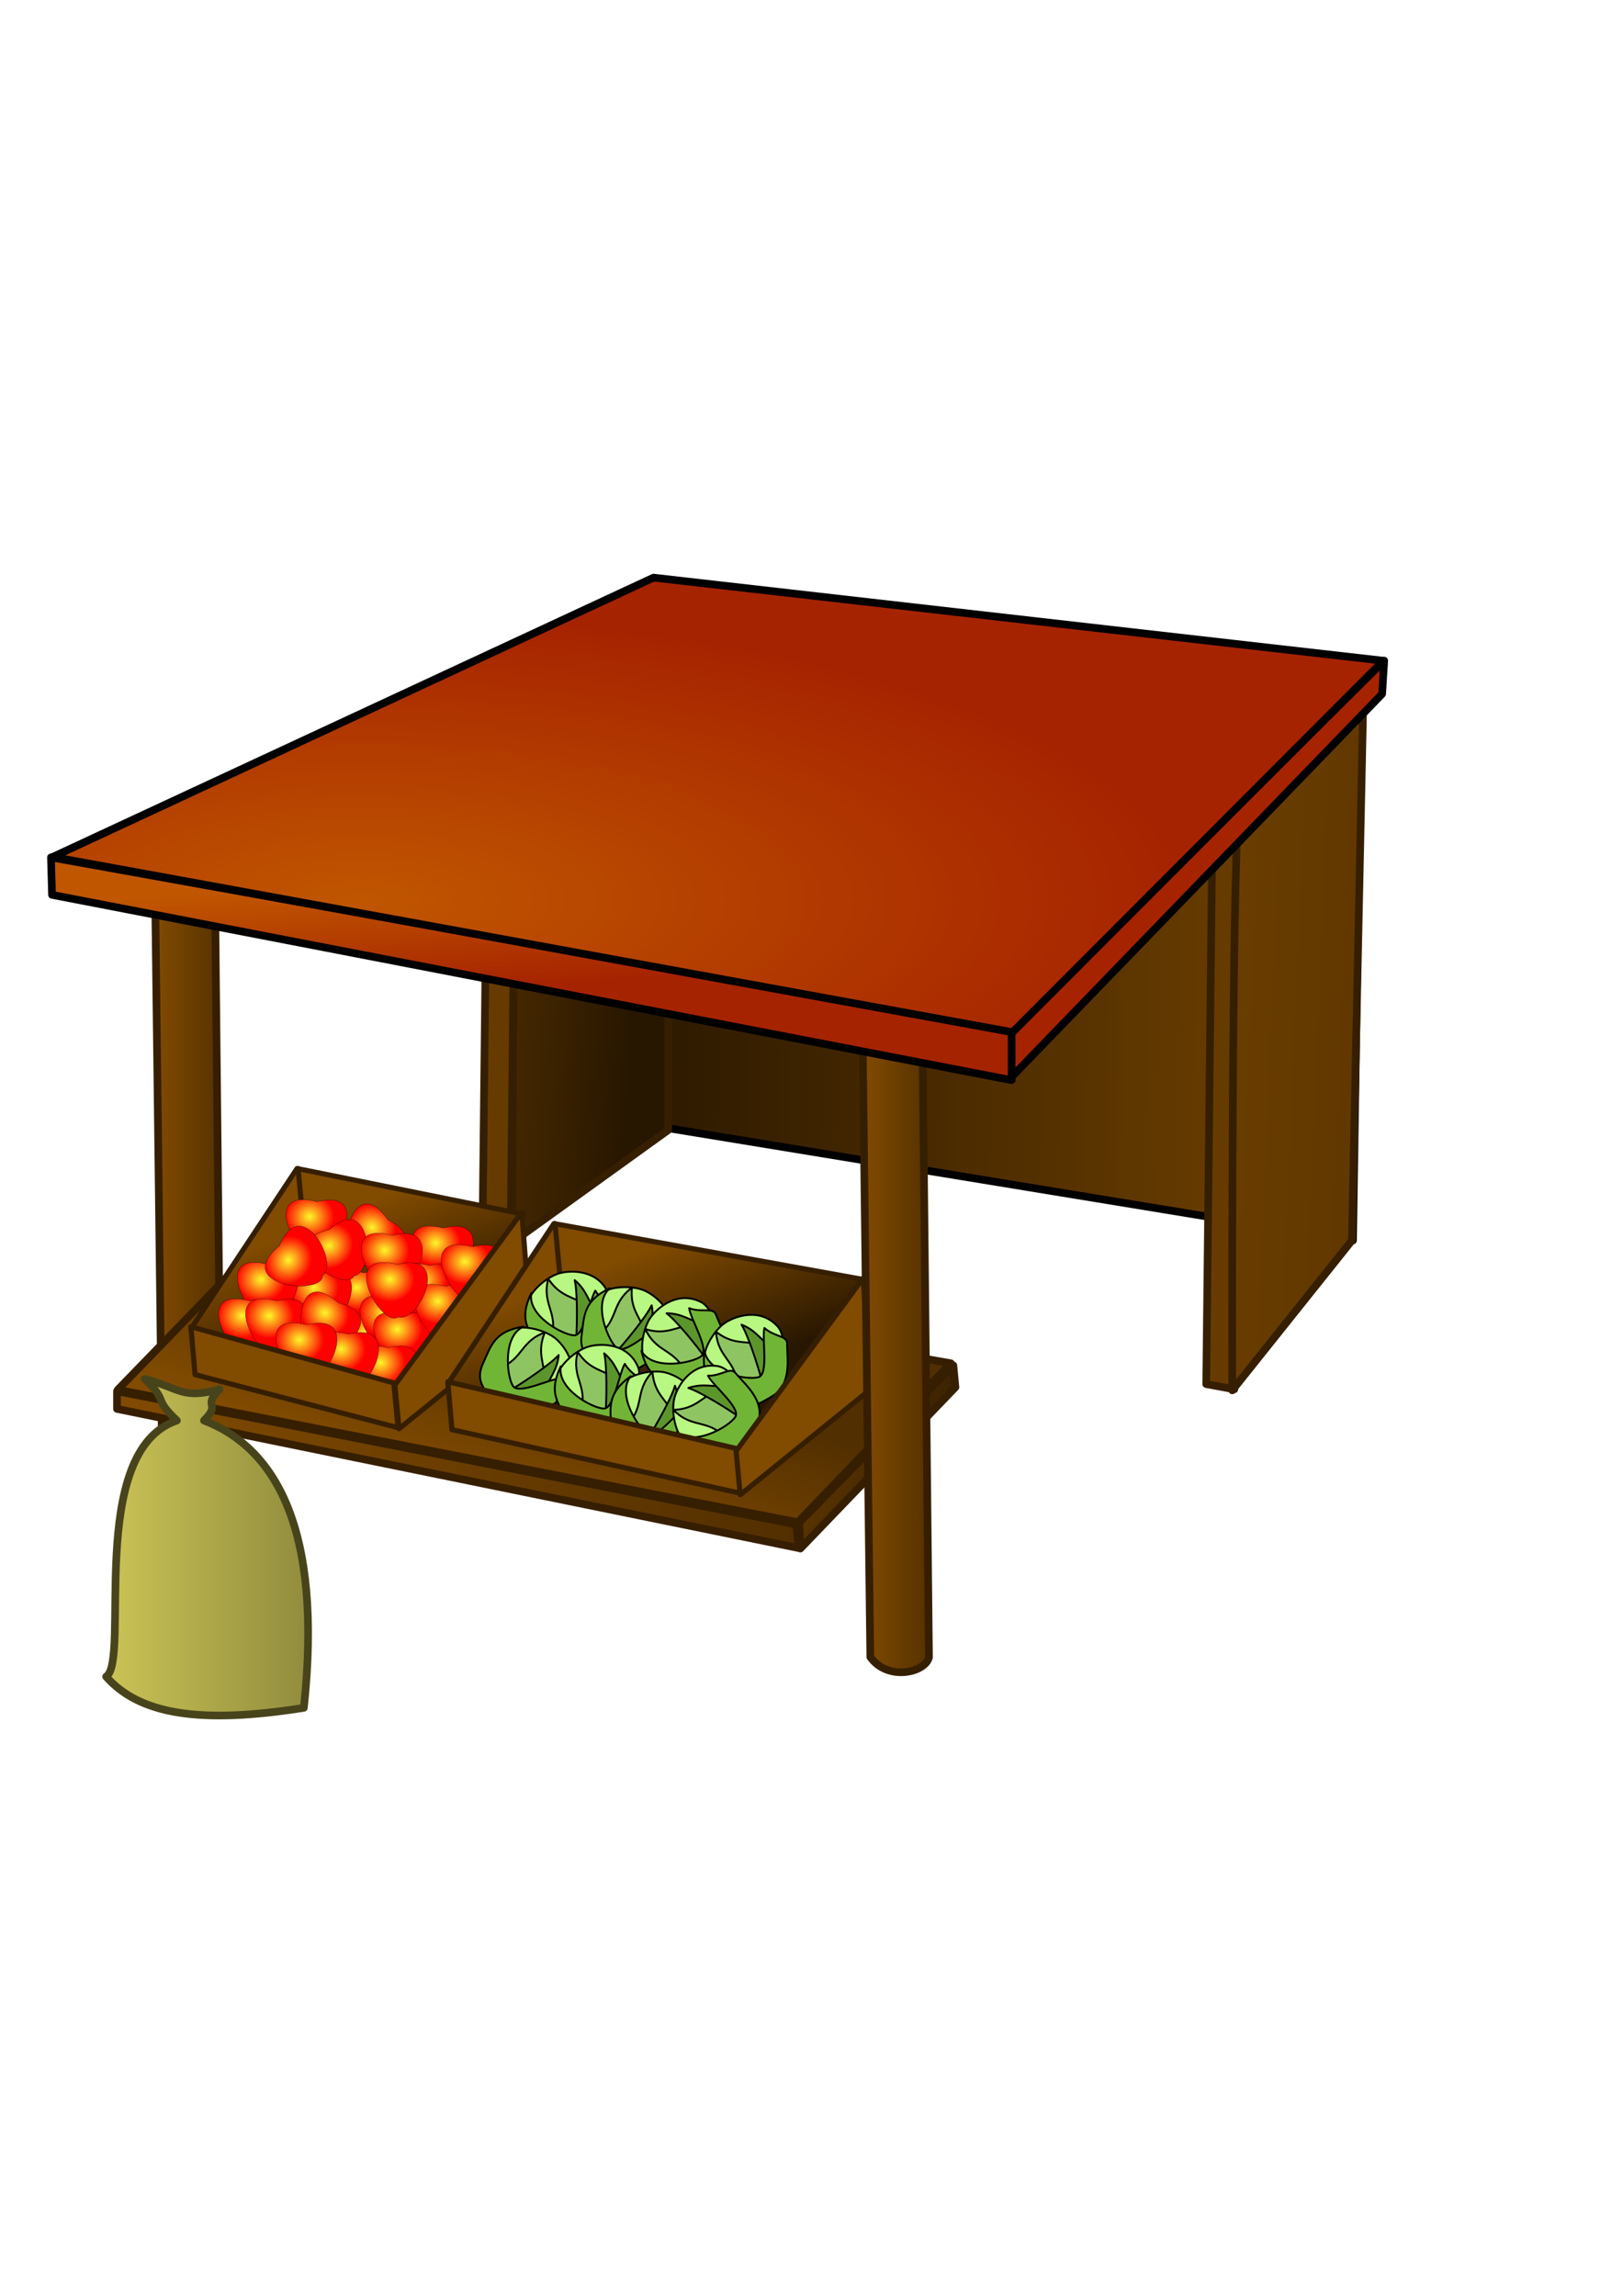 <?xml version="1.0" encoding="UTF-8" standalone="no"?>
<!DOCTYPE svg PUBLIC "-//W3C//DTD SVG 20010904//EN"
"http://www.w3.org/TR/2001/REC-SVG-20010904/DTD/svg10.dtd">
<!-- Created with Inkscape (http://www.inkscape.org/) -->
<svg
   width="210mm"
   height="297mm"
   xmlns="http://www.w3.org/2000/svg"
   xmlns:cc="http://web.resource.org/cc/"
   xmlns:inkscape="http://www.inkscape.org/namespaces/inkscape"
   xmlns:sodipodi="http://sodipodi.sourceforge.net/DTD/sodipodi-0.dtd"
   xmlns:rdf="http://www.w3.org/1999/02/22-rdf-syntax-ns#"
   xmlns:dc="http://purl.org/dc/elements/1.1/"
   xmlns:xlink="http://www.w3.org/1999/xlink"
   id="svg21600"
   sodipodi:version="0.32"
   inkscape:version="0.40"
   sodipodi:docbase="/home/egore/workspace"
   sodipodi:docname="markt.svg">
  <defs
     id="defs3">
    <linearGradient
       id="linearGradient35545">
      <stop
         style="stop-color:#d1ca59;stop-opacity:1;"
         offset="0"
         id="stop35546" />
      <stop
         style="stop-color:#8e893c;stop-opacity:1;"
         offset="1"
         id="stop35547" />
    </linearGradient>
    <linearGradient
       id="linearGradient31133">
      <stop
         style="stop-color:#c05600;stop-opacity:1;"
         offset="0"
         id="stop31134" />
      <stop
         style="stop-color:#a62300;stop-opacity:1;"
         offset="1"
         id="stop31135" />
    </linearGradient>
    <linearGradient
       id="linearGradient29870">
      <stop
         style="stop-color:#814b00;stop-opacity:1;"
         offset="0"
         id="stop29871" />
      <stop
         style="stop-color:#522f00;stop-opacity:1;"
         offset="1"
         id="stop29872" />
    </linearGradient>
    <linearGradient
       id="linearGradient24748">
      <stop
         style="stop-color:#fff829;stop-opacity:1;"
         offset="0"
         id="stop24749" />
      <stop
         style="stop-color:#ff0000;stop-opacity:1;"
         offset="1"
         id="stop24750" />
    </linearGradient>
    <linearGradient
       id="linearGradient22868">
      <stop
         style="stop-color:#814b00;stop-opacity:1;"
         offset="0"
         id="stop22869" />
      <stop
         style="stop-color:#271600;stop-opacity:1;"
         offset="1"
         id="stop22870" />
    </linearGradient>
    <linearGradient
       inkscape:collect="always"
       xlink:href="#linearGradient22868"
       id="linearGradient22867"
       gradientTransform="matrix(1.23,0,0,0.813,0.72,-15.835)"
       x1="126.1"
       y1="755.07"
       x2="167.12"
       y2="824.354"
       gradientUnits="userSpaceOnUse" />
    <radialGradient
       inkscape:collect="always"
       xlink:href="#linearGradient24748"
       id="radialGradient24747"
       gradientTransform="matrix(0.399,0,0,0.364,75.407,287.969)"
       cx="190.508"
       cy="843.124"
       fx="190.508"
       fy="843.124"
       r="30.24"
       gradientUnits="userSpaceOnUse" />
    <radialGradient
       inkscape:collect="always"
       xlink:href="#linearGradient24748"
       id="radialGradient24752"
       gradientUnits="userSpaceOnUse"
       gradientTransform="matrix(0.303,0.26,-0.237,0.277,324.122,317.1)"
       cx="190.508"
       cy="843.124"
       fx="190.508"
       fy="843.124"
       r="30.24" />
    <radialGradient
       inkscape:collect="always"
       xlink:href="#linearGradient24748"
       id="radialGradient24754"
       gradientUnits="userSpaceOnUse"
       gradientTransform="matrix(0.399,0,0,0.364,98.394,322.724)"
       cx="190.508"
       cy="843.124"
       fx="190.508"
       fy="843.124"
       r="30.24" />
    <radialGradient
       inkscape:collect="always"
       xlink:href="#linearGradient24748"
       id="radialGradient24756"
       gradientUnits="userSpaceOnUse"
       gradientTransform="matrix(0.399,0,0,0.364,77.526,322.724)"
       cx="190.508"
       cy="843.124"
       fx="190.508"
       fy="843.124"
       r="30.24" />
    <radialGradient
       inkscape:collect="always"
       xlink:href="#linearGradient24748"
       id="radialGradient24758"
       gradientUnits="userSpaceOnUse"
       gradientTransform="matrix(0.399,0,0,0.364,51.569,318.652)"
       cx="190.508"
       cy="843.124"
       fx="190.508"
       fy="843.124"
       r="30.24" />
    <radialGradient
       inkscape:collect="always"
       xlink:href="#linearGradient24748"
       id="radialGradient24760"
       gradientUnits="userSpaceOnUse"
       gradientTransform="matrix(0.354,-0.183,0.167,0.323,-47.322,371.688)"
       cx="190.508"
       cy="843.124"
       fx="190.508"
       fy="843.124"
       r="30.24" />
    <radialGradient
       inkscape:collect="always"
       xlink:href="#linearGradient24748"
       id="radialGradient24762"
       gradientUnits="userSpaceOnUse"
       gradientTransform="matrix(0.399,0,0,0.364,137.075,300.838)"
       cx="190.508"
       cy="843.124"
       fx="190.508"
       fy="843.124"
       r="30.24" />
    <radialGradient
       inkscape:collect="always"
       xlink:href="#linearGradient24748"
       id="radialGradient24764"
       gradientUnits="userSpaceOnUse"
       gradientTransform="matrix(0.235,-0.323,0.295,0.214,-152.453,497.25)"
       cx="190.508"
       cy="843.124"
       fx="190.508"
       fy="843.124"
       r="30.24" />
    <radialGradient
       inkscape:collect="always"
       xlink:href="#linearGradient24748"
       id="radialGradient24766"
       gradientUnits="userSpaceOnUse"
       gradientTransform="matrix(0.399,0,0,0.364,42.408,336.466)"
       cx="190.508"
       cy="843.124"
       fx="190.508"
       fy="843.124"
       r="30.24" />
    <radialGradient
       inkscape:collect="always"
       xlink:href="#linearGradient24748"
       id="radialGradient24768"
       gradientUnits="userSpaceOnUse"
       gradientTransform="matrix(0.399,0,0,0.364,55.641,336.466)"
       cx="190.508"
       cy="843.124"
       fx="190.508"
       fy="843.124"
       r="30.24" />
    <radialGradient
       inkscape:collect="always"
       xlink:href="#linearGradient24748"
       id="radialGradient24770"
       gradientUnits="userSpaceOnUse"
       gradientTransform="matrix(0.399,0,0,0.364,102.975,344.609)"
       cx="190.508"
       cy="843.124"
       fx="190.508"
       fy="843.124"
       r="30.24" />
    <radialGradient
       inkscape:collect="always"
       xlink:href="#linearGradient24748"
       id="radialGradient24772"
       gradientUnits="userSpaceOnUse"
       gradientTransform="matrix(0.355,0.182,-0.166,0.324,231.19,334.081)"
       cx="190.508"
       cy="843.124"
       fx="190.508"
       fy="843.124"
       r="30.24" />
    <radialGradient
       inkscape:collect="always"
       xlink:href="#linearGradient24748"
       id="radialGradient24774"
       gradientUnits="userSpaceOnUse"
       gradientTransform="matrix(0.399,0,0,0.364,112.136,304.401)"
       cx="190.508"
       cy="843.124"
       fx="190.508"
       fy="843.124"
       r="30.24" />
    <radialGradient
       inkscape:collect="always"
       xlink:href="#linearGradient24748"
       id="radialGradient24776"
       gradientUnits="userSpaceOnUse"
       gradientTransform="matrix(0.399,0,0,0.364,111.627,334.939)"
       cx="190.508"
       cy="843.124"
       fx="190.508"
       fy="843.124"
       r="30.24" />
    <radialGradient
       inkscape:collect="always"
       xlink:href="#linearGradient24748"
       id="radialGradient24778"
       gradientUnits="userSpaceOnUse"
       gradientTransform="matrix(0.399,0,0,0.364,130.459,319.161)"
       cx="190.508"
       cy="843.124"
       fx="190.508"
       fy="843.124"
       r="30.24" />
    <radialGradient
       inkscape:collect="always"
       xlink:href="#linearGradient24748"
       id="radialGradient24780"
       gradientUnits="userSpaceOnUse"
       gradientTransform="matrix(0.399,0,0,0.364,118.243,343.082)"
       cx="190.508"
       cy="843.124"
       fx="190.508"
       fy="843.124"
       r="30.24" />
    <radialGradient
       inkscape:collect="always"
       xlink:href="#linearGradient24748"
       id="radialGradient24782"
       gradientUnits="userSpaceOnUse"
       gradientTransform="matrix(0.399,0,0,0.364,110.1,359.369)"
       cx="190.508"
       cy="843.124"
       fx="190.508"
       fy="843.124"
       r="30.24" />
    <radialGradient
       inkscape:collect="always"
       xlink:href="#linearGradient24748"
       id="radialGradient24784"
       gradientUnits="userSpaceOnUse"
       gradientTransform="matrix(0.399,0,0,0.364,90.759,352.752)"
       cx="190.508"
       cy="843.124"
       fx="190.508"
       fy="843.124"
       r="30.24" />
    <radialGradient
       inkscape:collect="always"
       xlink:href="#linearGradient24748"
       id="radialGradient24786"
       gradientUnits="userSpaceOnUse"
       gradientTransform="matrix(0.399,0,0,0.364,70.401,348.172)"
       cx="190.508"
       cy="843.124"
       fx="190.508"
       fy="843.124"
       r="30.24" />
    <radialGradient
       inkscape:collect="always"
       xlink:href="#linearGradient24748"
       id="radialGradient24788"
       gradientUnits="userSpaceOnUse"
       gradientTransform="matrix(0.399,0,0,0.364,138.093,329.34)"
       cx="190.508"
       cy="843.124"
       fx="190.508"
       fy="843.124"
       r="30.24" />
    <radialGradient
       inkscape:collect="always"
       xlink:href="#linearGradient24748"
       id="radialGradient24790"
       gradientUnits="userSpaceOnUse"
       gradientTransform="matrix(0.399,0,0,0.364,151.326,309.999)"
       cx="190.508"
       cy="843.124"
       fx="190.508"
       fy="843.124"
       r="30.24" />
    <radialGradient
       inkscape:collect="always"
       xlink:href="#linearGradient24748"
       id="radialGradient24792"
       gradientUnits="userSpaceOnUse"
       gradientTransform="matrix(0.399,0,0,0.364,114.681,318.652)"
       cx="190.508"
       cy="843.124"
       fx="190.508"
       fy="843.124"
       r="30.24" />
    <linearGradient
       inkscape:collect="always"
       xlink:href="#linearGradient22868"
       id="linearGradient24797"
       gradientUnits="userSpaceOnUse"
       gradientTransform="matrix(1.23,0,0,0.813,126.357,11.09)"
       x1="126.1"
       y1="755.07"
       x2="167.12"
       y2="824.354" />
    <linearGradient
       inkscape:collect="always"
       xlink:href="#linearGradient29870"
       id="linearGradient29869"
       gradientTransform="scale(0.336,2.978)"
       x1="1255.657"
       y1="214.57"
       x2="1360.813"
       y2="214.57"
       gradientUnits="userSpaceOnUse" />
    <linearGradient
       inkscape:collect="always"
       xlink:href="#linearGradient29870"
       id="linearGradient29874"
       gradientUnits="userSpaceOnUse"
       gradientTransform="matrix(0.336,0,0,2.978,-345.9,-62.2)"
       x1="1255.657"
       y1="214.57"
       x2="1360.813"
       y2="214.57" />
    <linearGradient
       inkscape:collect="always"
       xlink:href="#linearGradient29870"
       id="linearGradient30511"
       gradientTransform="matrix(1.711,0,0,0.585,0.72,-15.835)"
       x1="119.49"
       y1="1257.96"
       x2="194.446"
       y2="1185.126"
       gradientUnits="userSpaceOnUse" />
    <radialGradient
       inkscape:collect="always"
       xlink:href="#linearGradient31133"
       id="radialGradient31137"
       gradientTransform="scale(1.702,0.588)"
       cx="104.189"
       cy="748.384"
       fx="104.189"
       fy="748.384"
       r="236.485"
       gradientUnits="userSpaceOnUse" />
    <linearGradient
       inkscape:collect="always"
       xlink:href="#linearGradient31133"
       id="linearGradient31141"
       gradientTransform="scale(2.038,0.491)"
       x1="140.696"
       y1="862.762"
       x2="171.543"
       y2="968.933"
       gradientUnits="userSpaceOnUse" />
    <linearGradient
       inkscape:collect="always"
       xlink:href="#linearGradient31133"
       id="linearGradient31152"
       gradientTransform="scale(0.938,1.066)"
       x1="712.779"
       y1="441.783"
       x2="673.933"
       y2="426.684"
       gradientUnits="userSpaceOnUse" />
    <linearGradient
       inkscape:collect="always"
       xlink:href="#linearGradient29870"
       id="linearGradient31778"
       gradientTransform="scale(0.268,3.729)"
       x1="1733.066"
       y1="114.17"
       x2="2606.508"
       y2="171.633"
       gradientUnits="userSpaceOnUse" />
    <linearGradient
       inkscape:collect="always"
       xlink:href="#linearGradient29870"
       id="linearGradient32403"
       gradientTransform="scale(0.452,2.21)"
       x1="996.079"
       y1="161.88"
       x2="1675.938"
       y2="302.631"
       gradientUnits="userSpaceOnUse" />
    <linearGradient
       inkscape:collect="always"
       xlink:href="#linearGradient29870"
       id="linearGradient32405"
       gradientUnits="userSpaceOnUse"
       gradientTransform="matrix(0.268,0,0,3.729,-353.984,-67.692)"
       x1="1733.066"
       y1="114.17"
       x2="2606.508"
       y2="171.633" />
    <linearGradient
       inkscape:collect="always"
       xlink:href="#linearGradient22868"
       id="linearGradient33030"
       gradientTransform="scale(0.653,1.532)"
       x1="205.167"
       y1="302.021"
       x2="473.856"
       y2="338.276"
       gradientUnits="userSpaceOnUse" />
    <linearGradient
       inkscape:collect="always"
       xlink:href="#linearGradient22868"
       id="linearGradient33034"
       gradientTransform="scale(1.067,0.937)"
       x1="682.992"
       y1="487.965"
       x2="273.889"
       y2="483.083"
       gradientUnits="userSpaceOnUse" />
    <linearGradient
       inkscape:collect="always"
       xlink:href="#linearGradient29870"
       id="linearGradient33660"
       gradientTransform="scale(2.082,0.48)"
       x1="27.412"
       y1="1495.893"
       x2="187.646"
       y2="1495.893"
       gradientUnits="userSpaceOnUse" />
    <linearGradient
       inkscape:collect="always"
       xlink:href="#linearGradient22868"
       id="linearGradient34297"
       gradientTransform="scale(0.926,1.079)"
       x1="375.929"
       y1="639.636"
       x2="507.892"
       y2="699.895"
       gradientUnits="userSpaceOnUse" />
    <linearGradient
       inkscape:collect="always"
       xlink:href="#linearGradient35545"
       id="linearGradient35544"
       gradientTransform="matrix(0.789,0,0,1.267,3.543,8.526513e-14)"
       x1="47.358"
       y1="603.535"
       x2="193.403"
       y2="603.535"
       gradientUnits="userSpaceOnUse" />
  </defs>
  <sodipodi:namedview
     id="base"
     pagecolor="#ffffff"
     bordercolor="#666666"
     borderopacity="1.0"
     inkscape:pageopacity="0.0"
     inkscape:pageshadow="2"
     inkscape:zoom="0.43415836"
     inkscape:cx="293.82024"
     inkscape:cy="356.73241"
     inkscape:current-layer="layer1"
     inkscape:window-width="1270"
     inkscape:window-height="994"
     inkscape:window-x="0"
     inkscape:window-y="5" />
  <g
     inkscape:label="Layer 1"
     inkscape:groupmode="layer"
     id="layer1">
    <path
       style="fill:url(#linearGradient32405);fill-opacity:1;fill-rule:evenodd;stroke:#361f00;stroke-width:3.75;stroke-linecap:round;stroke-linejoin:round;stroke-miterlimit:4;stroke-opacity:1;"
       d="M 238.958,333.705 L 235.905,609.055 L 249.647,611.6 L 252.701,329.634 L 238.958,333.705 z "
       id="path32404"
       sodipodi:nodetypes="ccccc"
       inkscape:export-filename="/home/egore/workspace/market.png"
       inkscape:export-xdpi="8.7799997"
       inkscape:export-ydpi="8.7799997" />
    <path
       style="fill:url(#linearGradient33034);fill-opacity:1.0;fill-rule:evenodd;stroke:#000000;stroke-width:3.75;stroke-linecap:round;stroke-linejoin:round;stroke-opacity:1;stroke-miterlimit:4;stroke-dasharray:none;"
       d="M 326.246,551.542 L 661.653,606.51 L 665.725,345.92 L 325.737,308.257 L 326.246,551.542 z "
       id="path21617"
       sodipodi:nodetypes="ccccc"
       inkscape:export-filename="/home/egore/workspace/market.png"
       inkscape:export-xdpi="8.7799997"
       inkscape:export-ydpi="8.7799997" />
    <path
       style="fill:url(#linearGradient31778);fill-opacity:1.0;fill-rule:evenodd;stroke:#361f00;stroke-width:3.75;stroke-linecap:round;stroke-linejoin:round;stroke-miterlimit:4;stroke-opacity:1;"
       d="M 592.943,401.398 L 589.889,676.747 L 603.631,679.292 L 606.685,397.326 L 592.943,401.398 z "
       id="path31153"
       sodipodi:nodetypes="ccccc"
       inkscape:export-filename="/home/egore/workspace/market.png"
       inkscape:export-xdpi="8.7799997"
       inkscape:export-ydpi="8.7799997" />
    <path
       style="fill:url(#linearGradient29874);fill-opacity:1;fill-rule:evenodd;stroke:#361f00;stroke-width:3.75;stroke-linecap:round;stroke-linejoin:round;stroke-miterlimit:4;stroke-opacity:1;"
       d="M 75.871,438.045 L 79.717,747.989 C 88.076,759.803 106.512,755.783 108.394,748.163 L 105.216,443.032 L 75.871,438.045 z "
       id="path29873"
       sodipodi:nodetypes="ccccc"
       inkscape:export-filename="/home/egore/workspace/market.png"
       inkscape:export-xdpi="8.7799997"
       inkscape:export-ydpi="8.7799997" />
    <path
       style="fill:url(#linearGradient30511);fill-opacity:1;fill-rule:evenodd;stroke:#361f00;stroke-width:3.75;stroke-linecap:round;stroke-linejoin:round;stroke-miterlimit:4;stroke-opacity:1;"
       d="M 57.583,679.514 L 127.402,607.536 L 464.98,666.558 L 390.123,744.295 L 57.583,679.514 z "
       id="path29885"
       inkscape:export-filename="/home/egore/workspace/market.png"
       inkscape:export-xdpi="8.7799997"
       inkscape:export-ydpi="8.7799997" />
    <path
       style="fill:url(#linearGradient33030);fill-opacity:1.0;fill-rule:evenodd;stroke:#361f00;stroke-width:3.75;stroke-linecap:round;stroke-linejoin:round;stroke-opacity:1;stroke-miterlimit:4;stroke-dasharray:none;"
       d="M 251.428,423.283 L 250.41,607.528 L 326.755,552.56 L 326.755,434.48 L 251.428,423.283 z "
       id="path21616"
       inkscape:export-filename="/home/egore/workspace/market.png"
       inkscape:export-xdpi="8.7799997"
       inkscape:export-ydpi="8.7799997" />
    <path
       style="fill:url(#linearGradient32403);fill-opacity:1.0;fill-rule:evenodd;stroke:#361f00;stroke-width:3.75;stroke-linecap:round;stroke-linejoin:round;stroke-opacity:1;stroke-miterlimit:4;stroke-dasharray:none;"
       d="M 605.158,402.924 C 602.104,474.179 602.613,679.801 602.613,679.801 L 661.144,606.51 L 666.743,339.813 L 605.158,402.924 z "
       id="path21613"
       sodipodi:nodetypes="ccccc"
       inkscape:export-filename="/home/egore/workspace/market.png"
       inkscape:export-xdpi="8.7799997"
       inkscape:export-ydpi="8.7799997" />
    <path
       style="fill:url(#linearGradient31152);fill-opacity:1.0;fill-rule:evenodd;stroke:#000000;stroke-width:3.75;stroke-linecap:round;stroke-linejoin:round;stroke-opacity:1;stroke-miterlimit:4;stroke-dasharray:none;"
       d="M 676.922,323.017 L 675.904,339.304 L 494.204,527.112 L 494.204,504.717 L 676.922,323.017 z "
       id="path21611"
       sodipodi:nodetypes="ccccc"
       inkscape:export-filename="/home/egore/workspace/market.png"
       inkscape:export-xdpi="8.7799997"
       inkscape:export-ydpi="8.7799997" />
    <path
       style="fill:url(#linearGradient22867);fill-opacity:1;fill-rule:evenodd;stroke:#361f00;stroke-width:2.5;stroke-linecap:round;stroke-linejoin:round;stroke-miterlimit:4;stroke-opacity:1"
       d="M 93.351,649.714 L 145.265,571.334 L 256.22,593.728 L 195.144,678.216 L 93.351,649.714 z "
       id="path21619"
       inkscape:export-filename="/home/egore/workspace/market.png"
       inkscape:export-xdpi="8.7799997"
       inkscape:export-ydpi="8.7799997" />
    <path
       style="fill:none;fill-opacity:0.75;fill-rule:evenodd;stroke:#361f00;stroke-width:2.5;stroke-linecap:round;stroke-linejoin:round;stroke-miterlimit:4;stroke-opacity:1"
       d="M 145.774,571.334 L 151.373,630.883"
       id="path22872"
       sodipodi:nodetypes="cc"
       inkscape:export-filename="/home/egore/workspace/market.png"
       inkscape:export-xdpi="8.7799997"
       inkscape:export-ydpi="8.7799997" />
    <path
       style="fill:url(#radialGradient24747);fill-opacity:1;fill-rule:evenodd;stroke:#000000;stroke-width:0.095pt;stroke-linecap:butt;stroke-linejoin:miter;stroke-opacity:1"
       d="M 155.443,613.171 C 147.793,619.427 124.846,579.877 155.069,587.545 C 182.308,580.886 165.33,616.803 155.443,613.171 z "
       id="path23494"
       sodipodi:nodetypes="ccc"
       inkscape:export-filename="/home/egore/workspace/market.png"
       inkscape:export-xdpi="8.7799997"
       inkscape:export-ydpi="8.7799997" />
    <path
       style="fill:url(#radialGradient24752);fill-opacity:1;fill-rule:evenodd;stroke:#000000;stroke-width:0.095pt;stroke-linecap:butt;stroke-linejoin:miter;stroke-opacity:1"
       d="M 173.414,616.181 C 163.535,615.958 171.826,570.991 189.797,596.472 C 214.818,609.129 178.563,625.371 173.414,616.181 z "
       id="path24751"
       sodipodi:nodetypes="ccc"
       inkscape:export-filename="/home/egore/workspace/market.png"
       inkscape:export-xdpi="8.7799997"
       inkscape:export-ydpi="8.7799997" />
    <path
       style="fill:url(#radialGradient24754);fill-opacity:1;fill-rule:evenodd;stroke:#000000;stroke-width:0.095pt;stroke-linecap:butt;stroke-linejoin:miter;stroke-opacity:1"
       d="M 178.429,647.926 C 170.78,654.181 147.833,614.632 178.056,622.3 C 205.295,615.641 188.317,651.558 178.429,647.926 z "
       id="path24753"
       sodipodi:nodetypes="ccc"
       inkscape:export-filename="/home/egore/workspace/market.png"
       inkscape:export-xdpi="8.7799997"
       inkscape:export-ydpi="8.7799997" />
    <path
       style="fill:url(#radialGradient24756);fill-opacity:1;fill-rule:evenodd;stroke:#000000;stroke-width:0.095pt;stroke-linecap:butt;stroke-linejoin:miter;stroke-opacity:1"
       d="M 157.562,647.926 C 149.913,654.181 126.966,614.632 157.189,622.3 C 184.427,615.641 167.45,651.558 157.562,647.926 z "
       id="path24755"
       sodipodi:nodetypes="ccc"
       inkscape:export-filename="/home/egore/workspace/market.png"
       inkscape:export-xdpi="8.7799997"
       inkscape:export-ydpi="8.7799997" />
    <path
       style="fill:url(#radialGradient24758);fill-opacity:1;fill-rule:evenodd;stroke:#000000;stroke-width:0.095pt;stroke-linecap:butt;stroke-linejoin:miter;stroke-opacity:1"
       d="M 131.605,643.854 C 123.956,650.11 101.008,610.56 131.232,618.228 C 158.47,611.569 141.493,647.487 131.605,643.854 z "
       id="path24757"
       sodipodi:nodetypes="ccc"
       inkscape:export-filename="/home/egore/workspace/market.png"
       inkscape:export-xdpi="8.7799997"
       inkscape:export-ydpi="8.7799997" />
    <path
       style="fill:url(#radialGradient24760);fill-opacity:1;fill-rule:evenodd;stroke:#000000;stroke-width:0.095pt;stroke-linecap:butt;stroke-linejoin:miter;stroke-opacity:1"
       d="M 173.124,623.812 C 169.202,632.881 130.654,608.288 161.023,601.219 C 182.161,582.795 183.575,622.497 173.124,623.812 z "
       id="path24759"
       sodipodi:nodetypes="ccc"
       inkscape:export-filename="/home/egore/workspace/market.png"
       inkscape:export-xdpi="8.7799997"
       inkscape:export-ydpi="8.7799997" />
    <path
       style="fill:url(#radialGradient24762);fill-opacity:1;fill-rule:evenodd;stroke:#000000;stroke-width:0.095pt;stroke-linecap:butt;stroke-linejoin:miter;stroke-opacity:1"
       d="M 217.111,626.041 C 209.462,632.296 186.514,592.747 216.738,600.414 C 243.976,593.756 226.999,629.673 217.111,626.041 z "
       id="path24761"
       sodipodi:nodetypes="ccc"
       inkscape:export-filename="/home/egore/workspace/market.png"
       inkscape:export-xdpi="8.7799997"
       inkscape:export-ydpi="8.7799997" />
    <path
       style="fill:url(#radialGradient24764);fill-opacity:1;fill-rule:evenodd;stroke:#000000;stroke-width:0.095pt;stroke-linecap:butt;stroke-linejoin:miter;stroke-opacity:1"
       d="M 157.631,623.783 C 158.191,633.649 112.709,628.947 136.686,609.014 C 147.32,583.068 166.383,617.923 157.631,623.783 z "
       id="path24763"
       sodipodi:nodetypes="ccc"
       inkscape:export-filename="/home/egore/workspace/market.png"
       inkscape:export-xdpi="8.7799997"
       inkscape:export-ydpi="8.7799997" />
    <path
       style="fill:url(#radialGradient24766);fill-opacity:1;fill-rule:evenodd;stroke:#000000;stroke-width:0.095pt;stroke-linecap:butt;stroke-linejoin:miter;stroke-opacity:1"
       d="M 122.443,661.668 C 114.794,667.923 91.847,628.374 122.07,636.042 C 149.309,629.383 132.331,665.3 122.443,661.668 z "
       id="path24765"
       sodipodi:nodetypes="ccc"
       inkscape:export-filename="/home/egore/workspace/market.png"
       inkscape:export-xdpi="8.7799997"
       inkscape:export-ydpi="8.7799997" />
    <path
       style="fill:url(#radialGradient24768);fill-opacity:1;fill-rule:evenodd;stroke:#000000;stroke-width:0.095pt;stroke-linecap:butt;stroke-linejoin:miter;stroke-opacity:1"
       d="M 135.677,661.668 C 128.027,667.923 105.08,628.374 135.303,636.042 C 162.542,629.383 145.564,665.3 135.677,661.668 z "
       id="path24767"
       sodipodi:nodetypes="ccc"
       inkscape:export-filename="/home/egore/workspace/market.png"
       inkscape:export-xdpi="8.7799997"
       inkscape:export-ydpi="8.7799997" />
    <path
       style="fill:url(#radialGradient24770);fill-opacity:1;fill-rule:evenodd;stroke:#000000;stroke-width:0.095pt;stroke-linecap:butt;stroke-linejoin:miter;stroke-opacity:1"
       d="M 183.01,669.812 C 175.361,676.067 152.414,636.518 182.637,644.185 C 209.875,637.527 192.898,673.444 183.01,669.812 z "
       id="path24769"
       sodipodi:nodetypes="ccc"
       inkscape:export-filename="/home/egore/workspace/market.png"
       inkscape:export-xdpi="8.7799997"
       inkscape:export-ydpi="8.7799997" />
    <path
       style="fill:url(#radialGradient24772);fill-opacity:1;fill-rule:evenodd;stroke:#000000;stroke-width:0.095pt;stroke-linecap:butt;stroke-linejoin:miter;stroke-opacity:1"
       d="M 154.127,660.001 C 144.467,662.08 142.079,616.418 165.48,637.024 C 192.758,643.519 161.271,667.743 154.127,660.001 z "
       id="path24771"
       sodipodi:nodetypes="ccc"
       inkscape:export-filename="/home/egore/workspace/market.png"
       inkscape:export-xdpi="8.7799997"
       inkscape:export-ydpi="8.7799997" />
    <path
       style="fill:url(#radialGradient24774);fill-opacity:1;fill-rule:evenodd;stroke:#000000;stroke-width:0.095pt;stroke-linecap:butt;stroke-linejoin:miter;stroke-opacity:1"
       d="M 192.172,629.603 C 184.522,635.859 161.575,596.309 191.798,603.977 C 219.037,597.318 202.059,633.236 192.172,629.603 z "
       id="path24773"
       sodipodi:nodetypes="ccc"
       inkscape:export-filename="/home/egore/workspace/market.png"
       inkscape:export-xdpi="8.7799997"
       inkscape:export-ydpi="8.7799997" />
    <path
       style="fill:url(#radialGradient24776);fill-opacity:1;fill-rule:evenodd;stroke:#000000;stroke-width:0.095pt;stroke-linecap:butt;stroke-linejoin:miter;stroke-opacity:1"
       d="M 191.663,660.141 C 184.013,666.397 161.066,626.847 191.289,634.515 C 218.528,627.856 201.55,663.773 191.663,660.141 z "
       id="path24775"
       sodipodi:nodetypes="ccc"
       inkscape:export-filename="/home/egore/workspace/market.png"
       inkscape:export-xdpi="8.7799997"
       inkscape:export-ydpi="8.7799997" />
    <path
       style="fill:url(#radialGradient24778);fill-opacity:1;fill-rule:evenodd;stroke:#000000;stroke-width:0.095pt;stroke-linecap:butt;stroke-linejoin:miter;stroke-opacity:1"
       d="M 210.494,644.363 C 202.845,650.619 179.898,611.069 210.121,618.737 C 237.359,612.078 220.382,647.995 210.494,644.363 z "
       id="path24777"
       sodipodi:nodetypes="ccc"
       inkscape:export-filename="/home/egore/workspace/market.png"
       inkscape:export-xdpi="8.7799997"
       inkscape:export-ydpi="8.7799997" />
    <path
       style="fill:url(#radialGradient24780);fill-opacity:1;fill-rule:evenodd;stroke:#000000;stroke-width:0.095pt;stroke-linecap:butt;stroke-linejoin:miter;stroke-opacity:1"
       d="M 198.279,668.285 C 190.63,674.54 167.683,634.991 197.906,642.658 C 225.144,636 208.167,671.917 198.279,668.285 z "
       id="path24779"
       sodipodi:nodetypes="ccc"
       inkscape:export-filename="/home/egore/workspace/market.png"
       inkscape:export-xdpi="8.7799997"
       inkscape:export-ydpi="8.7799997" />
    <path
       style="fill:url(#radialGradient24782);fill-opacity:1;fill-rule:evenodd;stroke:#000000;stroke-width:0.095pt;stroke-linecap:butt;stroke-linejoin:miter;stroke-opacity:1"
       d="M 190.136,684.572 C 182.487,690.827 159.539,651.278 189.763,658.945 C 217.001,652.286 200.023,688.204 190.136,684.572 z "
       id="path24781"
       sodipodi:nodetypes="ccc"
       inkscape:export-filename="/home/egore/workspace/market.png"
       inkscape:export-xdpi="8.7799997"
       inkscape:export-ydpi="8.7799997" />
    <path
       style="fill:url(#radialGradient24784);fill-opacity:1;fill-rule:evenodd;stroke:#000000;stroke-width:0.095pt;stroke-linecap:butt;stroke-linejoin:miter;stroke-opacity:1"
       d="M 170.795,677.955 C 163.146,684.21 140.199,644.661 170.422,652.329 C 197.66,645.67 180.683,681.587 170.795,677.955 z "
       id="path24783"
       sodipodi:nodetypes="ccc"
       inkscape:export-filename="/home/egore/workspace/market.png"
       inkscape:export-xdpi="8.7799997"
       inkscape:export-ydpi="8.7799997" />
    <path
       style="fill:url(#radialGradient24786);fill-opacity:1;fill-rule:evenodd;stroke:#000000;stroke-width:0.095pt;stroke-linecap:butt;stroke-linejoin:miter;stroke-opacity:1"
       d="M 150.436,673.374 C 142.787,679.63 119.84,640.08 150.063,647.748 C 177.302,641.089 160.324,677.006 150.436,673.374 z "
       id="path24785"
       sodipodi:nodetypes="ccc"
       inkscape:export-filename="/home/egore/workspace/market.png"
       inkscape:export-xdpi="8.7799997"
       inkscape:export-ydpi="8.7799997" />
    <path
       style="fill:#814b00;fill-opacity:1;fill-rule:evenodd;stroke:#361f00;stroke-width:2.5;stroke-linecap:round;stroke-linejoin:round;stroke-miterlimit:4;stroke-opacity:1"
       d="M 93.351,648.697 L 95.387,672.109 L 194.635,698.066 L 192.599,676.181 L 93.351,648.697 z "
       id="path21621"
       sodipodi:nodetypes="ccccc"
       inkscape:export-filename="/home/egore/workspace/market.png"
       inkscape:export-xdpi="8.7799997"
       inkscape:export-ydpi="8.7799997" />
    <path
       style="fill:url(#radialGradient24788);fill-opacity:1;fill-rule:evenodd;stroke:#000000;stroke-width:0.095pt;stroke-linecap:butt;stroke-linejoin:miter;stroke-opacity:1"
       d="M 218.129,654.543 C 210.48,660.798 187.532,621.249 217.756,628.916 C 244.994,622.258 228.017,658.175 218.129,654.543 z "
       id="path24787"
       sodipodi:nodetypes="ccc"
       inkscape:export-filename="/home/egore/workspace/market.png"
       inkscape:export-xdpi="8.7799997"
       inkscape:export-ydpi="8.7799997" />
    <path
       style="fill:url(#radialGradient24790);fill-opacity:1;fill-rule:evenodd;stroke:#000000;stroke-width:0.095pt;stroke-linecap:butt;stroke-linejoin:miter;stroke-opacity:1"
       d="M 231.362,635.202 C 223.713,641.457 200.765,601.908 230.989,609.576 C 258.227,602.917 241.25,638.834 231.362,635.202 z "
       id="path24789"
       sodipodi:nodetypes="ccc"
       inkscape:export-filename="/home/egore/workspace/market.png"
       inkscape:export-xdpi="8.7799997"
       inkscape:export-ydpi="8.7799997" />
    <path
       style="fill:#814b00;fill-opacity:1;fill-rule:evenodd;stroke:#361f00;stroke-width:2.5;stroke-linecap:round;stroke-linejoin:round;stroke-miterlimit:4;stroke-opacity:1"
       d="M 255.202,592.711 L 259.273,646.661 L 195.144,698.575 L 193.108,677.199 L 255.202,592.711 z "
       id="path21620"
       inkscape:export-filename="/home/egore/workspace/market.png"
       inkscape:export-xdpi="8.7799997"
       inkscape:export-ydpi="8.7799997" />
    <path
       style="fill:url(#radialGradient24792);fill-opacity:1;fill-rule:evenodd;stroke:#000000;stroke-width:0.095pt;stroke-linecap:butt;stroke-linejoin:miter;stroke-opacity:1"
       d="M 194.716,643.854 C 187.067,650.11 164.12,610.56 194.343,618.228 C 221.581,611.569 204.604,647.487 194.716,643.854 z "
       id="path24791"
       sodipodi:nodetypes="ccc"
       inkscape:export-filename="/home/egore/workspace/market.png"
       inkscape:export-xdpi="8.7799997"
       inkscape:export-ydpi="8.7799997" />
    <path
       style="fill:url(#linearGradient24797);fill-opacity:1;fill-rule:evenodd;stroke:#361f00;stroke-width:2.5;stroke-linecap:round;stroke-linejoin:round;stroke-miterlimit:4;stroke-opacity:1"
       d="M 218.988,676.64 L 270.902,598.259 L 421.556,625.489 L 360.225,708.704 L 218.988,676.64 z "
       id="path24793"
       sodipodi:nodetypes="ccccc"
       inkscape:export-filename="/home/egore/workspace/market.png"
       inkscape:export-xdpi="8.7799997"
       inkscape:export-ydpi="8.7799997" />
    <path
       style="fill:none;fill-opacity:0.75;fill-rule:evenodd;stroke:#361f00;stroke-width:2.5;stroke-linecap:round;stroke-linejoin:round;stroke-miterlimit:4;stroke-opacity:1"
       d="M 271.411,598.259 L 277.01,657.808"
       id="path24794"
       sodipodi:nodetypes="cc"
       inkscape:export-filename="/home/egore/workspace/market.png"
       inkscape:export-xdpi="8.7799997"
       inkscape:export-ydpi="8.7799997" />
    <g
       id="g27920"
       transform="matrix(0.97,-0.243,0.243,0.97,-90.239,-66.107)"
       inkscape:export-filename="/home/egore/workspace/market.png"
       inkscape:export-xdpi="8.7799997"
       inkscape:export-ydpi="8.7799997">
      <path
         style="fill:#b8f781;fill-opacity:1;fill-rule:evenodd;stroke:#000000;stroke-width:0.914;stroke-linecap:round;stroke-linejoin:round;stroke-miterlimit:4;stroke-opacity:1"
         d="M 186.017,756.44 C 178.788,756.416 167.249,762.63 166.801,768.154 C 166.152,776.143 179.007,798.141 185.622,798.163 C 192.52,798.185 207.775,780.463 206.418,771.971 C 204.45,759.66 192.301,756.46 186.017,756.44 z "
         id="path24798"
         sodipodi:nodetypes="cssss" />
      <path
         style="fill:#8fc463;fill-opacity:1;fill-rule:evenodd;stroke:#000000;stroke-width:0.914;stroke-linecap:round;stroke-linejoin:round;stroke-miterlimit:4;stroke-opacity:1"
         d="M 172.542,788.15 C 181.601,775.866 172.884,770.002 179.616,757.717 C 184.393,771.212 193.452,768.513 196.461,780.612 C 188.023,788.988 181.353,793.641 172.542,788.15 z "
         id="path26664"
         sodipodi:nodetypes="cccc" />
      <path
         style="fill:#5c952c;fill-opacity:1;fill-rule:evenodd;stroke:#000000;stroke-width:0.914;stroke-linecap:round;stroke-linejoin:round;stroke-miterlimit:4;stroke-opacity:1"
         d="M 186.037,788.523 C 187.681,783.435 191.932,767.831 191.994,761.533 C 196.647,767.955 195.623,772.701 198.694,779.495 C 193.979,777.789 190.753,790.229 186.037,788.523 z "
         id="path27286"
         sodipodi:nodetypes="cccc" />
      <path
         style="fill:#71b537;fill-opacity:1;fill-rule:evenodd;stroke:#000000;stroke-width:0.914;stroke-linecap:round;stroke-linejoin:round;stroke-miterlimit:4;stroke-opacity:1"
         d="M 169.876,762.501 C 165.246,772.734 179.813,786.088 185.144,787.64 C 190.211,789.115 196.448,772.962 200.543,768.95 C 202.327,775.375 207.955,777.998 205.808,781.322 C 201.727,787.64 197.222,799.189 186.072,799.101 C 174.322,799.007 169.218,796.853 166.849,788.824 C 164.343,780.333 160.508,773.612 169.876,762.501 z "
         id="path24799"
         sodipodi:nodetypes="cscsssc" />
    </g>
    <g
       id="g27925"
       transform="matrix(0.909,0.416,-0.416,0.909,460.957,-133.888)"
       inkscape:export-filename="/home/egore/workspace/market.png"
       inkscape:export-xdpi="8.7799997"
       inkscape:export-ydpi="8.7799997">
      <path
         style="fill:#b8f781;fill-opacity:1;fill-rule:evenodd;stroke:#000000;stroke-width:0.914;stroke-linecap:round;stroke-linejoin:round;stroke-miterlimit:4;stroke-opacity:1"
         d="M 186.017,756.44 C 178.788,756.416 167.249,762.63 166.801,768.154 C 166.152,776.143 179.007,798.141 185.622,798.163 C 192.52,798.185 207.775,780.463 206.418,771.971 C 204.45,759.66 192.301,756.46 186.017,756.44 z "
         id="path27926"
         sodipodi:nodetypes="cssss" />
      <path
         style="fill:#8fc463;fill-opacity:1;fill-rule:evenodd;stroke:#000000;stroke-width:0.914;stroke-linecap:round;stroke-linejoin:round;stroke-miterlimit:4;stroke-opacity:1"
         d="M 172.542,788.15 C 181.601,775.866 172.884,770.002 179.616,757.717 C 184.393,771.212 193.452,768.513 196.461,780.612 C 188.023,788.988 181.353,793.641 172.542,788.15 z "
         id="path27927"
         sodipodi:nodetypes="cccc" />
      <path
         style="fill:#5c952c;fill-opacity:1;fill-rule:evenodd;stroke:#000000;stroke-width:0.914;stroke-linecap:round;stroke-linejoin:round;stroke-miterlimit:4;stroke-opacity:1"
         d="M 186.037,788.523 C 187.681,783.435 191.932,767.831 191.994,761.533 C 196.647,767.955 195.623,772.701 198.694,779.495 C 193.979,777.789 190.753,790.229 186.037,788.523 z "
         id="path27928"
         sodipodi:nodetypes="cccc" />
      <path
         style="fill:#71b537;fill-opacity:1;fill-rule:evenodd;stroke:#000000;stroke-width:0.914;stroke-linecap:round;stroke-linejoin:round;stroke-miterlimit:4;stroke-opacity:1"
         d="M 169.876,762.501 C 165.246,772.734 179.813,786.088 185.144,787.64 C 190.211,789.115 196.448,772.962 200.543,768.95 C 202.327,775.375 207.955,777.998 205.808,781.322 C 201.727,787.64 197.222,799.189 186.072,799.101 C 174.322,799.007 169.218,796.853 166.849,788.824 C 164.343,780.333 160.508,773.612 169.876,762.501 z "
         id="path27929"
         sodipodi:nodetypes="cscsssc" />
    </g>
    <g
       id="g27930"
       transform="matrix(0.592,-0.806,0.806,0.592,-401.485,346.048)"
       inkscape:export-filename="/home/egore/workspace/market.png"
       inkscape:export-xdpi="8.7799997"
       inkscape:export-ydpi="8.7799997">
      <path
         style="fill:#b8f781;fill-opacity:1;fill-rule:evenodd;stroke:#000000;stroke-width:0.914;stroke-linecap:round;stroke-linejoin:round;stroke-miterlimit:4;stroke-opacity:1"
         d="M 186.017,756.44 C 178.788,756.416 167.249,762.63 166.801,768.154 C 166.152,776.143 179.007,798.141 185.622,798.163 C 192.52,798.185 207.775,780.463 206.418,771.971 C 204.45,759.66 192.301,756.46 186.017,756.44 z "
         id="path27931"
         sodipodi:nodetypes="cssss" />
      <path
         style="fill:#8fc463;fill-opacity:1;fill-rule:evenodd;stroke:#000000;stroke-width:0.914;stroke-linecap:round;stroke-linejoin:round;stroke-miterlimit:4;stroke-opacity:1"
         d="M 172.542,788.15 C 181.601,775.866 172.884,770.002 179.616,757.717 C 184.393,771.212 193.452,768.513 196.461,780.612 C 188.023,788.988 181.353,793.641 172.542,788.15 z "
         id="path27932"
         sodipodi:nodetypes="cccc" />
      <path
         style="fill:#5c952c;fill-opacity:1;fill-rule:evenodd;stroke:#000000;stroke-width:0.914;stroke-linecap:round;stroke-linejoin:round;stroke-miterlimit:4;stroke-opacity:1"
         d="M 186.037,788.523 C 187.681,783.435 191.932,767.831 191.994,761.533 C 196.647,767.955 195.623,772.701 198.694,779.495 C 193.979,777.789 190.753,790.229 186.037,788.523 z "
         id="path27933"
         sodipodi:nodetypes="cccc" />
      <path
         style="fill:#71b537;fill-opacity:1;fill-rule:evenodd;stroke:#000000;stroke-width:0.914;stroke-linecap:round;stroke-linejoin:round;stroke-miterlimit:4;stroke-opacity:1"
         d="M 169.876,762.501 C 165.246,772.734 179.813,786.088 185.144,787.64 C 190.211,789.115 196.448,772.962 200.543,768.95 C 202.327,775.375 207.955,777.998 205.808,781.322 C 201.727,787.64 197.222,799.189 186.072,799.101 C 174.322,799.007 169.218,796.853 166.849,788.824 C 164.343,780.333 160.508,773.612 169.876,762.501 z "
         id="path27934"
         sodipodi:nodetypes="cscsssc" />
    </g>
    <g
       id="g27935"
       transform="matrix(0.752,0.66,-0.66,0.752,631.441,-36.849)"
       inkscape:export-filename="/home/egore/workspace/market.png"
       inkscape:export-xdpi="8.7799997"
       inkscape:export-ydpi="8.7799997">
      <path
         style="fill:#b8f781;fill-opacity:1;fill-rule:evenodd;stroke:#000000;stroke-width:0.914;stroke-linecap:round;stroke-linejoin:round;stroke-miterlimit:4;stroke-opacity:1"
         d="M 186.017,756.44 C 178.788,756.416 167.249,762.63 166.801,768.154 C 166.152,776.143 179.007,798.141 185.622,798.163 C 192.52,798.185 207.775,780.463 206.418,771.971 C 204.45,759.66 192.301,756.46 186.017,756.44 z "
         id="path27936"
         sodipodi:nodetypes="cssss" />
      <path
         style="fill:#8fc463;fill-opacity:1;fill-rule:evenodd;stroke:#000000;stroke-width:0.914;stroke-linecap:round;stroke-linejoin:round;stroke-miterlimit:4;stroke-opacity:1"
         d="M 172.542,788.15 C 181.601,775.866 172.884,770.002 179.616,757.717 C 184.393,771.212 193.452,768.513 196.461,780.612 C 188.023,788.988 181.353,793.641 172.542,788.15 z "
         id="path27937"
         sodipodi:nodetypes="cccc" />
      <path
         style="fill:#5c952c;fill-opacity:1;fill-rule:evenodd;stroke:#000000;stroke-width:0.914;stroke-linecap:round;stroke-linejoin:round;stroke-miterlimit:4;stroke-opacity:1"
         d="M 186.037,788.523 C 187.681,783.435 191.932,767.831 191.994,761.533 C 196.647,767.955 195.623,772.701 198.694,779.495 C 193.979,777.789 190.753,790.229 186.037,788.523 z "
         id="path27938"
         sodipodi:nodetypes="cccc" />
      <path
         style="fill:#71b537;fill-opacity:1;fill-rule:evenodd;stroke:#000000;stroke-width:0.914;stroke-linecap:round;stroke-linejoin:round;stroke-miterlimit:4;stroke-opacity:1"
         d="M 169.876,762.501 C 165.246,772.734 179.813,786.088 185.144,787.64 C 190.211,789.115 196.448,772.962 200.543,768.95 C 202.327,775.375 207.955,777.998 205.808,781.322 C 201.727,787.64 197.222,799.189 186.072,799.101 C 174.322,799.007 169.218,796.853 166.849,788.824 C 164.343,780.333 160.508,773.612 169.876,762.501 z "
         id="path27939"
         sodipodi:nodetypes="cscsssc" />
    </g>
    <g
       id="g27940"
       transform="matrix(0.97,-0.243,0.243,0.97,-75.814,-30.313)"
       inkscape:export-filename="/home/egore/workspace/market.png"
       inkscape:export-xdpi="8.7799997"
       inkscape:export-ydpi="8.7799997">
      <path
         style="fill:#b8f781;fill-opacity:1;fill-rule:evenodd;stroke:#000000;stroke-width:0.914;stroke-linecap:round;stroke-linejoin:round;stroke-miterlimit:4;stroke-opacity:1"
         d="M 186.017,756.44 C 178.788,756.416 167.249,762.63 166.801,768.154 C 166.152,776.143 179.007,798.141 185.622,798.163 C 192.52,798.185 207.775,780.463 206.418,771.971 C 204.45,759.66 192.301,756.46 186.017,756.44 z "
         id="path27941"
         sodipodi:nodetypes="cssss" />
      <path
         style="fill:#8fc463;fill-opacity:1;fill-rule:evenodd;stroke:#000000;stroke-width:0.914;stroke-linecap:round;stroke-linejoin:round;stroke-miterlimit:4;stroke-opacity:1"
         d="M 172.542,788.15 C 181.601,775.866 172.884,770.002 179.616,757.717 C 184.393,771.212 193.452,768.513 196.461,780.612 C 188.023,788.988 181.353,793.641 172.542,788.15 z "
         id="path27942"
         sodipodi:nodetypes="cccc" />
      <path
         style="fill:#5c952c;fill-opacity:1;fill-rule:evenodd;stroke:#000000;stroke-width:0.914;stroke-linecap:round;stroke-linejoin:round;stroke-miterlimit:4;stroke-opacity:1"
         d="M 186.037,788.523 C 187.681,783.435 191.932,767.831 191.994,761.533 C 196.647,767.955 195.623,772.701 198.694,779.495 C 193.979,777.789 190.753,790.229 186.037,788.523 z "
         id="path27943"
         sodipodi:nodetypes="cccc" />
      <path
         style="fill:#71b537;fill-opacity:1;fill-rule:evenodd;stroke:#000000;stroke-width:0.914;stroke-linecap:round;stroke-linejoin:round;stroke-miterlimit:4;stroke-opacity:1"
         d="M 169.876,762.501 C 165.246,772.734 179.813,786.088 185.144,787.64 C 190.211,789.115 196.448,772.962 200.543,768.95 C 202.327,775.375 207.955,777.998 205.808,781.322 C 201.727,787.64 197.222,799.189 186.072,799.101 C 174.322,799.007 169.218,796.853 166.849,788.824 C 164.343,780.333 160.508,773.612 169.876,762.501 z "
         id="path27944"
         sodipodi:nodetypes="cscsssc" />
    </g>
    <g
       id="g27945"
       transform="matrix(0.968,0.252,-0.252,0.968,336.131,-107.993)"
       inkscape:export-filename="/home/egore/workspace/market.png"
       inkscape:export-xdpi="8.7799997"
       inkscape:export-ydpi="8.7799997">
      <path
         style="fill:#b8f781;fill-opacity:1;fill-rule:evenodd;stroke:#000000;stroke-width:0.914;stroke-linecap:round;stroke-linejoin:round;stroke-miterlimit:4;stroke-opacity:1"
         d="M 186.017,756.44 C 178.788,756.416 167.249,762.63 166.801,768.154 C 166.152,776.143 179.007,798.141 185.622,798.163 C 192.52,798.185 207.775,780.463 206.418,771.971 C 204.45,759.66 192.301,756.46 186.017,756.44 z "
         id="path27946"
         sodipodi:nodetypes="cssss" />
      <path
         style="fill:#8fc463;fill-opacity:1;fill-rule:evenodd;stroke:#000000;stroke-width:0.914;stroke-linecap:round;stroke-linejoin:round;stroke-miterlimit:4;stroke-opacity:1"
         d="M 172.542,788.15 C 181.601,775.866 172.884,770.002 179.616,757.717 C 184.393,771.212 193.452,768.513 196.461,780.612 C 188.023,788.988 181.353,793.641 172.542,788.15 z "
         id="path27947"
         sodipodi:nodetypes="cccc" />
      <path
         style="fill:#5c952c;fill-opacity:1;fill-rule:evenodd;stroke:#000000;stroke-width:0.914;stroke-linecap:round;stroke-linejoin:round;stroke-miterlimit:4;stroke-opacity:1"
         d="M 186.037,788.523 C 187.681,783.435 191.932,767.831 191.994,761.533 C 196.647,767.955 195.623,772.701 198.694,779.495 C 193.979,777.789 190.753,790.229 186.037,788.523 z "
         id="path27948"
         sodipodi:nodetypes="cccc" />
      <path
         style="fill:#71b537;fill-opacity:1;fill-rule:evenodd;stroke:#000000;stroke-width:0.914;stroke-linecap:round;stroke-linejoin:round;stroke-miterlimit:4;stroke-opacity:1"
         d="M 169.876,762.501 C 165.246,772.734 179.813,786.088 185.144,787.64 C 190.211,789.115 196.448,772.962 200.543,768.95 C 202.327,775.375 207.955,777.998 205.808,781.322 C 201.727,787.64 197.222,799.189 186.072,799.101 C 174.322,799.007 169.218,796.853 166.849,788.824 C 164.343,780.333 160.508,773.612 169.876,762.501 z "
         id="path27949"
         sodipodi:nodetypes="cscsssc" />
    </g>
    <g
       id="g29875"
       transform="matrix(0.842,-0.539,0.539,0.842,-209.501,109.954)"
       inkscape:export-filename="/home/egore/workspace/market.png"
       inkscape:export-xdpi="8.7799997"
       inkscape:export-ydpi="8.7799997">
      <path
         style="fill:#b8f781;fill-opacity:1;fill-rule:evenodd;stroke:#000000;stroke-width:0.914;stroke-linecap:round;stroke-linejoin:round;stroke-miterlimit:4;stroke-opacity:1"
         d="M 186.017,756.44 C 178.788,756.416 167.249,762.63 166.801,768.154 C 166.152,776.143 179.007,798.141 185.622,798.163 C 192.52,798.185 207.775,780.463 206.418,771.971 C 204.45,759.66 192.301,756.46 186.017,756.44 z "
         id="path29876"
         sodipodi:nodetypes="cssss" />
      <path
         style="fill:#8fc463;fill-opacity:1;fill-rule:evenodd;stroke:#000000;stroke-width:0.914;stroke-linecap:round;stroke-linejoin:round;stroke-miterlimit:4;stroke-opacity:1"
         d="M 172.542,788.15 C 181.601,775.866 172.884,770.002 179.616,757.717 C 184.393,771.212 193.452,768.513 196.461,780.612 C 188.023,788.988 181.353,793.641 172.542,788.15 z "
         id="path29877"
         sodipodi:nodetypes="cccc" />
      <path
         style="fill:#5c952c;fill-opacity:1;fill-rule:evenodd;stroke:#000000;stroke-width:0.914;stroke-linecap:round;stroke-linejoin:round;stroke-miterlimit:4;stroke-opacity:1"
         d="M 186.037,788.523 C 187.681,783.435 191.932,767.831 191.994,761.533 C 196.647,767.955 195.623,772.701 198.694,779.495 C 193.979,777.789 190.753,790.229 186.037,788.523 z "
         id="path29878"
         sodipodi:nodetypes="cccc" />
      <path
         style="fill:#71b537;fill-opacity:1;fill-rule:evenodd;stroke:#000000;stroke-width:0.914;stroke-linecap:round;stroke-linejoin:round;stroke-miterlimit:4;stroke-opacity:1"
         d="M 169.876,762.501 C 165.246,772.734 179.813,786.088 185.144,787.64 C 190.211,789.115 196.448,772.962 200.543,768.95 C 202.327,775.375 207.955,777.998 205.808,781.322 C 201.727,787.64 197.222,799.189 186.072,799.101 C 174.322,799.007 169.218,796.853 166.849,788.824 C 164.343,780.333 160.508,773.612 169.876,762.501 z "
         id="path29879"
         sodipodi:nodetypes="cscsssc" />
    </g>
    <g
       id="g29880"
       transform="matrix(0.293,-0.956,0.956,0.293,-447.669,639.065)"
       inkscape:export-filename="/home/egore/workspace/market.png"
       inkscape:export-xdpi="8.7799997"
       inkscape:export-ydpi="8.7799997">
      <path
         style="fill:#b8f781;fill-opacity:1;fill-rule:evenodd;stroke:#000000;stroke-width:0.914;stroke-linecap:round;stroke-linejoin:round;stroke-miterlimit:4;stroke-opacity:1"
         d="M 186.017,756.44 C 178.788,756.416 167.249,762.63 166.801,768.154 C 166.152,776.143 179.007,798.141 185.622,798.163 C 192.52,798.185 207.775,780.463 206.418,771.971 C 204.45,759.66 192.301,756.46 186.017,756.44 z "
         id="path29881"
         sodipodi:nodetypes="cssss" />
      <path
         style="fill:#8fc463;fill-opacity:1;fill-rule:evenodd;stroke:#000000;stroke-width:0.914;stroke-linecap:round;stroke-linejoin:round;stroke-miterlimit:4;stroke-opacity:1"
         d="M 172.542,788.15 C 181.601,775.866 172.884,770.002 179.616,757.717 C 184.393,771.212 193.452,768.513 196.461,780.612 C 188.023,788.988 181.353,793.641 172.542,788.15 z "
         id="path29882"
         sodipodi:nodetypes="cccc" />
      <path
         style="fill:#5c952c;fill-opacity:1;fill-rule:evenodd;stroke:#000000;stroke-width:0.914;stroke-linecap:round;stroke-linejoin:round;stroke-miterlimit:4;stroke-opacity:1"
         d="M 186.037,788.523 C 187.681,783.435 191.932,767.831 191.994,761.533 C 196.647,767.955 195.623,772.701 198.694,779.495 C 193.979,777.789 190.753,790.229 186.037,788.523 z "
         id="path29883"
         sodipodi:nodetypes="cccc" />
      <path
         style="fill:#71b537;fill-opacity:1;fill-rule:evenodd;stroke:#000000;stroke-width:0.914;stroke-linecap:round;stroke-linejoin:round;stroke-miterlimit:4;stroke-opacity:1"
         d="M 169.876,762.501 C 165.246,772.734 179.813,786.088 185.144,787.64 C 190.211,789.115 196.448,772.962 200.543,768.95 C 202.327,775.375 207.955,777.998 205.808,781.322 C 201.727,787.64 197.222,799.189 186.072,799.101 C 174.322,799.007 169.218,796.853 166.849,788.824 C 164.343,780.333 160.508,773.612 169.876,762.501 z "
         id="path29884"
         sodipodi:nodetypes="cscsssc" />
    </g>
    <path
       style="fill:#814b00;fill-opacity:1;fill-rule:evenodd;stroke:#361f00;stroke-width:2.5;stroke-linecap:round;stroke-linejoin:round;stroke-miterlimit:4;stroke-opacity:1"
       d="M 218.988,675.622 L 221.024,699.034 L 362.007,730.081 L 359.971,708.195 L 218.988,675.622 z "
       id="path24795"
       sodipodi:nodetypes="ccccc"
       inkscape:export-filename="/home/egore/workspace/market.png"
       inkscape:export-xdpi="8.7799997"
       inkscape:export-ydpi="8.7799997" />
    <path
       style="fill:url(#linearGradient34297);fill-opacity:1.0;fill-rule:evenodd;stroke:#361f00;stroke-width:3.75;stroke-linecap:round;stroke-linejoin:round;stroke-opacity:1;stroke-miterlimit:4;stroke-dasharray:none;"
       d="M 390.884,744.439 L 391.393,757.163 L 467.229,678.274 L 466.211,667.586 L 390.884,744.439 z "
       id="path34293"
       inkscape:export-filename="/home/egore/workspace/market.png"
       inkscape:export-xdpi="8.7799997"
       inkscape:export-ydpi="8.7799997" />
    <path
       style="fill:#814b00;fill-opacity:1;fill-rule:evenodd;stroke:#361f00;stroke-width:2.5;stroke-linecap:round;stroke-linejoin:round;stroke-miterlimit:4;stroke-opacity:1"
       d="M 422.065,624.98 L 426.136,678.93 L 362.007,730.844 L 359.971,709.468 L 422.065,624.98 z "
       id="path24796"
       inkscape:export-filename="/home/egore/workspace/market.png"
       inkscape:export-xdpi="8.7799997"
       inkscape:export-ydpi="8.7799997" />
    <path
       style="fill:url(#linearGradient29869);fill-opacity:1.0;fill-rule:evenodd;stroke:#361f00;stroke-width:3.75;stroke-linecap:round;stroke-linejoin:round;stroke-opacity:1;stroke-miterlimit:4;stroke-dasharray:none;"
       d="M 421.771,500.245 L 425.617,810.189 C 433.976,822.004 452.413,817.983 454.294,810.364 L 451.117,505.232 L 421.771,500.245 z "
       id="path21614"
       sodipodi:nodetypes="ccccc"
       inkscape:export-filename="/home/egore/workspace/market.png"
       inkscape:export-xdpi="8.7799997"
       inkscape:export-ydpi="8.7799997" />
    <path
       style="fill:url(#linearGradient31141);fill-opacity:1.0;fill-rule:evenodd;stroke:#000000;stroke-width:3.75;stroke-linecap:round;stroke-linejoin:round;stroke-opacity:1;stroke-miterlimit:4;stroke-dasharray:none;"
       d="M 24.939,419.211 L 25.448,437.534 L 494.713,528.13 L 494.713,503.699 L 24.939,419.211 z "
       id="path21612"
       sodipodi:nodetypes="ccccc"
       inkscape:export-filename="/home/egore/workspace/market.png"
       inkscape:export-xdpi="8.7799997"
       inkscape:export-ydpi="8.7799997" />
    <path
       style="fill:url(#radialGradient31137);fill-opacity:1.0;fill-rule:evenodd;stroke:#000000;stroke-width:3.75;stroke-linecap:butt;stroke-linejoin:round;stroke-opacity:1;stroke-miterlimit:4;stroke-dasharray:none;"
       d="M 25.775,418.995 L 319.596,282.428 L 676.507,323.056 L 495.181,504.701 L 25.775,418.995 z "
       id="path21610"
       sodipodi:nodetypes="ccccc"
       inkscape:export-filename="/home/egore/workspace/market.png"
       inkscape:export-xdpi="8.7799997"
       inkscape:export-ydpi="8.7799997" />
    <path
       style="fill:url(#linearGradient33660);fill-opacity:1.0;fill-rule:evenodd;stroke:#361f00;stroke-width:3.75;stroke-linecap:round;stroke-linejoin:round;stroke-opacity:1;stroke-miterlimit:4;stroke-dasharray:none;"
       d="M 57.223,680.234 L 57.223,688.872 L 390.483,756.891 L 389.403,745.375 L 57.223,680.234 z "
       id="path33035"
       inkscape:export-filename="/home/egore/workspace/market.png"
       inkscape:export-xdpi="8.7799997"
       inkscape:export-ydpi="8.7799997" />
    <path
       style="fill:url(#linearGradient35544);fill-opacity:1;fill-rule:evenodd;stroke:#47441c;stroke-width:3.75;stroke-linecap:round;stroke-linejoin:round;stroke-miterlimit:4;stroke-opacity:1;"
       d="M 51.895,819.766 C 68.012,838.088 97.362,843.178 148.598,835.035 C 158.099,746.645 134.008,707.624 99.737,694.561 C 108.559,685.739 98.55,688.114 107.372,679.292 C 89.049,684.212 88.54,678.952 70.727,674.202 C 82.942,685.739 74.289,683.024 86.504,694.561 C 41.885,709.66 63.94,812.301 51.895,819.766 z "
       id="path34298"
       sodipodi:nodetypes="ccccccc"
       inkscape:export-filename="/home/egore/workspace/market.png"
       inkscape:export-xdpi="8.7799997"
       inkscape:export-ydpi="8.7799997" />
  </g>
</svg>
